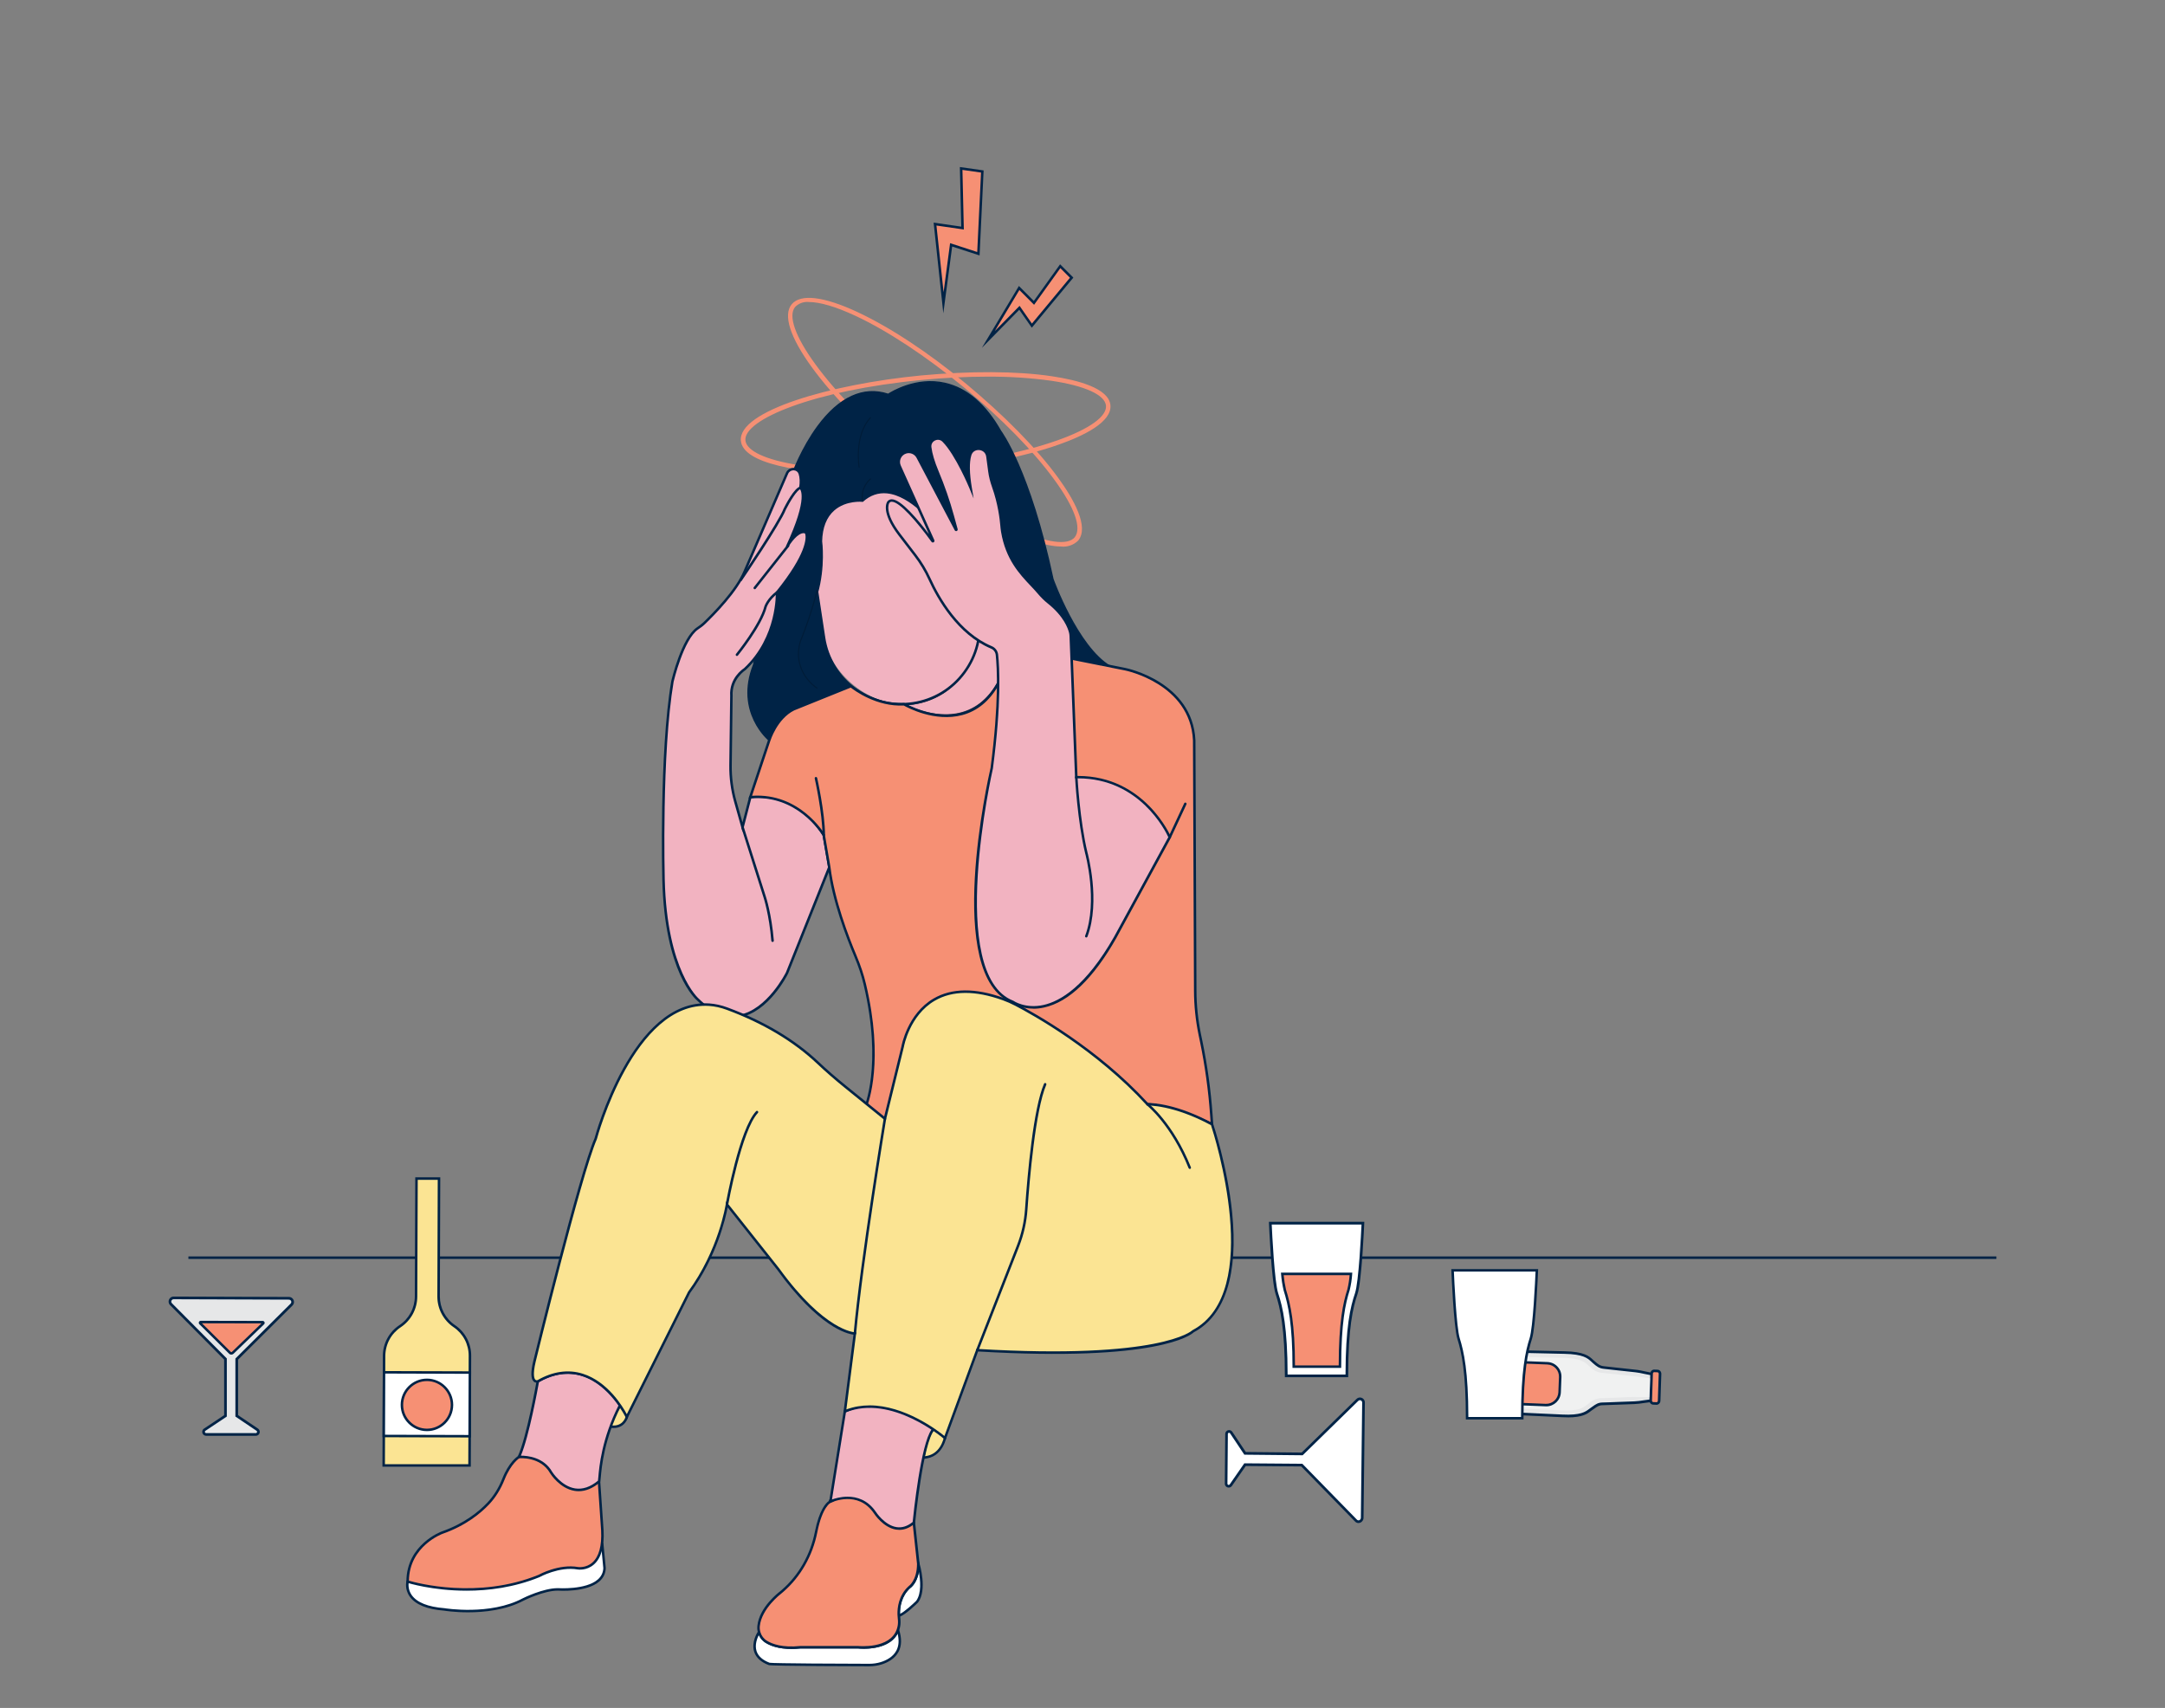 <?xml version="1.0" encoding="UTF-8"?>
<svg xmlns="http://www.w3.org/2000/svg" id="a" width="865.76" height="682.89" viewBox="0 0 865.76 682.89">
  <rect x="0" y="0" width="865.76" height="682.89" fill="#808080" stroke="none"/>
  <g>
    <path d="M424.27,218.51c-12.51,0-37.32-13.2-63.05-34.3-15.17-12.51-28.18-25.8-36.63-37.44-8.67-11.93-11.52-20.85-8-25.11,3.52-4.26,12.8-3.18,26.18,3.05,13.04,6.08,28.58,16.25,43.75,28.89,15.17,12.64,28.18,25.8,36.63,37.43,6.14,8.45,12.51,19.66,8,25.11-1.82,1.79-4.34,2.67-6.88,2.38Zm-100.78-97.75c-2.04-.22-4.06,.5-5.51,1.95-2.91,3.5,0,11.86,8.07,22.91,8.36,11.5,21.27,24.68,36.33,37.08,33.42,27.57,61.82,38.85,67.38,32.12,2.89-3.61,0-11.86-8.07-22.91-8.36-11.52-21.27-24.7-36.33-37.1-15.06-12.4-30.46-22.55-43.33-28.56-7.82-3.63-14.17-5.49-18.54-5.49Z" fill="#f69074"></path>
    <path d="M345.57,189.42c-26.4,0-48.44-4.19-49.31-13.18-1.14-11.9,35.75-22.62,72.05-26.12,19.57-1.81,38.17-1.81,52.36,.32,10.31,1.53,22.73,4.78,23.38,11.55,.65,6.77-10.83,12.33-20.74,15.8-13.52,4.77-31.74,8.43-51.31,10.33h0c-8.88,.85-17.89,1.3-26.43,1.3Zm49.45-38.83c-8.38,0-17.33,.45-26.52,1.34-43.11,4.15-71.22,15.83-70.41,24.16s30.69,14.44,73.75,10.24v0c19.43-1.81,37.5-5.51,50.88-10.22,12.84-4.53,19.97-9.6,19.55-13.92s-8.38-7.94-21.85-9.95c-8.42-1.15-16.91-1.7-25.4-1.64h0Z" fill="#f69074"></path>
    <g>
      <polygon points="395.25 135.69 407.55 115.14 413.47 121.1 423.98 106.44 428.54 111.03 412.62 130.2 407.66 123.07 395.25 135.69" fill="#f69074"></polygon>
      <path d="M392.67,139.03l14.78-24.69,5.96,5.99,10.51-14.66,5.31,5.33-16.63,20.03-5-7.18-14.92,15.18Zm14.97-23.08l-9.81,16.4,9.89-10.06,4.93,7.09,15.21-18.32-3.83-3.85-10.51,14.66-5.89-5.92Z" fill="#002346"></path>
    </g>
    <g>
      <polygon points="377.27 121.05 373.91 89.6 384.91 91.19 384.35 67.36 392.82 68.56 391.24 101.44 380.34 97.88 377.27 121.05" fill="#f69074"></polygon>
      <path d="M377.22,125.26l-3.87-36.25,11.05,1.6-.56-23.83,9.5,1.36-1.62,33.99-10.96-3.57-3.54,26.71Zm-2.74-35.07l2.85,26.65,2.6-19.62,10.85,3.54,1.52-31.77-7.43-1.06,.56,23.83-10.94-1.58Z" fill="#002346"></path>
    </g>
  </g>
  <rect x="75.34" y="502.36" width="723" height="1" fill="#002346"></rect>
  <g>
    <path d="M352.39,665.04c-1.56,.49-3.19,.71-4.82,.7-7.16,0-39.14-.13-39.97-.44-10.01-3.78-4.13-12.62-4.13-12.62h.12c.44,1.53,1.42,2.88,2.82,3.75,2.38,1.49,6.58,2.91,13.65,2.2h23.13s12.91,1.4,15.86-6.94c2.87,8.78-2.73,12.11-6.67,13.35Z" fill="#fff"></path>
    <path d="M347.58,666.24h-.02c-.39,0-39.08-.07-40.14-.48-3.12-1.18-5.08-2.96-5.83-5.3-1.26-3.91,1.35-7.9,1.46-8.06l.15-.22h.76l.1,.36c.42,1.45,1.34,2.68,2.6,3.46,2.18,1.36,6.26,2.84,13.34,2.12h23.18c.18,.01,12.61,1.26,15.39-6.6l.49-1.39,.46,1.4c1.13,3.46,1.08,6.44-.15,8.83-1.53,2.96-4.56,4.44-6.84,5.15h0c-1.54,.48-3.2,.73-4.95,.73Zm-44.14-12.5c-.65,1.28-1.7,3.92-.9,6.42,.66,2.03,2.41,3.6,5.23,4.66,1.27,.27,30.64,.41,39.79,.41h.02c1.65,0,3.21-.23,4.65-.68h0c2.1-.66,4.88-2,6.25-4.65,.95-1.85,1.11-4.11,.47-6.75-3.81,7.17-15.3,6.02-15.81,5.96h-23.08c-7.31,.74-11.61-.83-13.92-2.27-1.19-.74-2.12-1.82-2.69-3.1Z" fill="#002346"></path>
  </g>
  <g>
    <path d="M163.01,632.38s-2.67,9.79,14.68,11.12c0,0,18.24,3.11,31.59-4,0,0,8.01-4,13.79-4,0,0,18.24,1.33,18.69-8.45l-.92-9.57-31.56,6.01-46.27,8.9Z" fill="#fff"></path>
    <path d="M187.21,644.66c-5.55,0-9.51-.65-9.6-.67-6.86-.53-11.51-2.43-13.79-5.66-2.1-2.99-1.33-5.96-1.29-6.08l.08-.3,46.57-8.96,32.1-6.11,.97,10.11c-.09,2.12-.93,3.87-2.49,5.25-5.11,4.54-16.26,3.78-16.73,3.75-5.57,0-13.45,3.91-13.53,3.95-7.18,3.83-15.82,4.72-22.3,4.72Zm-23.77-11.86c-.12,.76-.26,2.88,1.21,4.97,2.1,2.96,6.5,4.72,13.08,5.23,.23,.04,18.28,3.01,31.31-3.95,.34-.17,8.19-4.06,14.03-4.06,.15,0,11.24,.76,16.03-3.5,1.35-1.2,2.08-2.71,2.16-4.48l-.86-8.95-31.02,5.9-45.94,8.83Z" fill="#002346"></path>
  </g>
  <g>
    <path d="M366.77,640.38s-4.88,4.83-7.11,5.53l-.26-.47c-.06-2.79,.51-7.38,4.26-10.84,0,0,3.56-2.22,3.56-9.34,0,0,3.11,10.23-.44,15.13Z" fill="#fff"></path>
    <path d="M359.42,646.51l-.52-.94v-.12c-.06-2.61,.44-7.55,4.42-11.22,.1-.08,3.4-2.26,3.4-8.98v-3.36l.98,3.21c.13,.43,3.14,10.53-.52,15.57l-.05,.06c-.2,.2-4.99,4.92-7.31,5.65l-.39,.12Zm8.03-18.04c-.84,4.81-3.4,6.47-3.53,6.55-3.38,3.13-4.07,7.28-4.03,10.26,1.85-.86,5.23-3.98,6.49-5.23,2.17-3.02,1.68-8.25,1.06-11.58Z" fill="#002346"></path>
  </g>
  <g>
    <path d="M250.66,566.53s-1.14,4.85-6.9,3.78c0,0,1.9-4.68,4.17-8.46,.46,.37,1.07,.95,1.61,1.78,.74,1.14,1,2.23,1.11,2.89Z" fill="#fbe493"></path>
    <path d="M245.35,570.97c-.51,0-1.07-.05-1.68-.16l-.6-.11,.23-.57s1.94-4.76,4.21-8.53l.29-.49,.45,.36c.67,.54,1.25,1.18,1.72,1.9,.6,.93,1,1.97,1.19,3.08l.02,.1-.02,.1s-1.08,4.32-5.8,4.32Zm-.88-1.05c4.34,.5,5.5-2.79,5.68-3.41-.17-.94-.51-1.81-1.02-2.6-.3-.47-.66-.9-1.07-1.28-1.63,2.81-3.04,6-3.59,7.29Z" fill="#002346"></path>
  </g>
  <g>
    <path d="M378.12,573.87s-1.11,8.68-8.9,8.9c0,0,1.14-7.97,4-11.57l4.89,2.67Z" fill="#fbe493"></path>
    <path d="M368.64,583.29l.08-.59c.05-.33,1.19-8.15,4.11-11.81l.26-.33,5.56,3.03-.04,.34c-.01,.09-1.26,9.1-9.38,9.33l-.59,.02Zm4.72-11.44c-2.13,2.98-3.23,8.55-3.55,10.39,6-.55,7.48-6.58,7.75-8.09l-4.2-2.29Z" fill="#002346"></path>
  </g>
  <g>
    <path d="M367.22,625.26c0,7.12-3.56,9.34-3.56,9.34-3.75,3.46-4.32,8.05-4.26,10.84,.01,.63,.06,1.17,.11,1.59,.13,1.06,.14,2.13-.06,3.17-.1,.53-.23,1.02-.4,1.49-2.95,8.33-15.86,6.94-15.86,6.94h-23.13c-7.07,.71-11.27-.71-13.65-2.2-1.39-.87-2.38-2.22-2.82-3.75-.24-.82-.33-1.7-.24-2.57,.77-7.34,8.7-13.28,8.7-13.28,.32-.26,.62-.52,.93-.78,6.99-6.07,11.58-14.4,13.37-23.48,2.15-10.91,5.72-12.21,5.72-12.21-1.33-.44,6.23-5.34,6.23-5.34l18.69,.44,8.45,13.35,1.78,16.46Z" fill="#f69074"></path>
    <path d="M316.47,659.31c-5.18,0-8.43-1.27-10.33-2.46-1.47-.91-2.55-2.35-3.03-4.03-.27-.9-.35-1.83-.25-2.76,.78-7.47,8.56-13.38,8.89-13.63,.29-.24,.6-.5,.9-.76,6.72-5.83,11.41-14.07,13.21-23.2,1.74-8.84,4.46-11.55,5.56-12.31,.06-.89,2.28-2.76,6.61-5.56l.13-.08,19.11,.45,8.66,13.67,1.8,16.63c0,7.31-3.64,9.67-3.79,9.77-3.43,3.18-4.09,7.42-4.02,10.41,.01,.53,.05,1.06,.11,1.54,.15,1.24,.13,2.33-.06,3.32-.1,.54-.24,1.07-.42,1.56-3.05,8.6-15.84,7.32-16.38,7.26h-23.08c-1.29,.13-2.48,.19-3.59,.19Zm16.07-59.34l1.04,.35-1.35,.49s-3.36,1.47-5.4,11.84c-1.84,9.35-6.65,17.79-13.54,23.77-.3,.26-.62,.53-.93,.79-.1,.07-7.78,5.92-8.52,12.95-.09,.8-.01,1.6,.22,2.38,.42,1.45,1.34,2.68,2.6,3.46,2.18,1.36,6.26,2.84,13.34,2.12h23.18c.18,.01,12.61,1.26,15.39-6.6,.16-.45,.29-.92,.38-1.41,.17-.9,.19-1.89,.05-3.02-.06-.52-.1-1.07-.12-1.63-.06-2.62,.44-7.55,4.42-11.22,.1-.08,3.39-2.26,3.4-8.95l-1.76-16.32-8.25-13.02-18.26-.44c-2.5,1.63-5.24,3.64-5.9,4.47Z" fill="#002346"></path>
  </g>
  <g>
    <path d="M207.5,582.55s-3.52,2.11-6.17,8.84c-1.42,3.59-3.41,6.93-6.06,9.74-3.67,3.89-9.57,8.56-18.46,11.68,0,0-13.79,4.89-13.79,19.58,0,0,26.25,8.45,52.5-2.22,0,0,8.01-4.45,15.57-3.11,0,0,10.68,1.78,9.79-15.13l-1.33-19.58-11.12-12.01-17.35-.89-3.56,3.11Z" fill="#f69074"></path>
    <path d="M186.57,636.01c-13.65,0-23.55-3.11-23.71-3.16l-.35-.11v-.36c0-14.86,13.98-20,14.12-20.05,9.1-3.18,14.96-8.04,18.27-11.55,2.48-2.63,4.49-5.86,5.96-9.58,2.56-6.49,5.91-8.78,6.34-9.06l3.68-3.22,17.76,.91,11.38,12.29,1.35,19.75c.34,6.47-.94,11.04-3.8,13.6-2.94,2.63-6.42,2.08-6.57,2.06-7.32-1.29-15.17,3.01-15.25,3.06-10.21,4.15-20.46,5.42-29.18,5.42Zm-23.06-4.01c3.2,.94,27.66,7.51,51.81-2.32,.28-.16,8.2-4.49,15.85-3.14,.03,0,3.18,.48,5.75-1.83,2.61-2.35,3.77-6.65,3.45-12.78l-1.32-19.39-10.86-11.73-16.95-.87-3.48,3.03s-3.42,2.13-5.97,8.59c-1.52,3.84-3.59,7.17-6.16,9.9-3.39,3.59-9.38,8.56-18.66,11.81-.13,.05-13.22,4.87-13.45,18.73Z" fill="#002346"></path>
  </g>
  <g>
    <path d="M361.53,281.58c-.76,.03,25.04,14.68,37.95-8.9l-.44-12.9s-4.61-1.75-8.01-4c0,0-4.49,24.69-29.49,25.8Z" fill="#f2b3c1"></path>
    <path d="M377.93,286.56c-4.3,0-8.1-.95-10.56-1.76-.07-.02-6.5-2.23-6.36-3.28l.06-.41,.43-.03c24.31-1.08,28.98-25.15,29.02-25.39l.14-.75,.63,.42c3.31,2.2,7.86,3.94,7.91,3.95l.31,.12,.46,13.37-.07,.12c-5.96,10.89-14.68,13.64-21.98,13.64Zm-14.83-4.59c2.98,1.52,10.89,4.69,19.19,3.28,7.08-1.21,12.69-5.48,16.68-12.69l-.43-12.44c-1.03-.41-4.36-1.78-7.19-3.54-.98,4.02-6.83,23.55-28.25,25.39Zm-1.55,.1h0Z" fill="#2f2e41"></path>
  </g>
  <g>
    <rect x="326.54" y="184.23" width="62.58" height="97.52" rx="31.29" ry="31.29" transform="translate(-30.87 56.25) rotate(-8.62)" fill="#f2b3c1"></rect>
    <path d="M360.43,282.06c-15.44,0-29.03-11.3-31.41-27.03l-5.24-34.54c-2.63-17.33,9.34-33.57,26.67-36.2,17.34-2.63,33.57,9.34,36.2,26.67l5.24,34.54c1.27,8.4-.8,16.78-5.84,23.62-5.04,6.84-12.43,11.3-20.83,12.57-1.61,.24-3.21,.36-4.78,.36Zm-5.15-97.13c-1.55,0-3.12,.12-4.68,.35-16.79,2.54-28.37,18.27-25.83,35.06l5.24,34.54c2.54,16.79,18.27,28.37,35.06,25.83h0c8.13-1.23,15.3-5.56,20.17-12.18,4.88-6.62,6.89-14.75,5.65-22.88l-5.24-34.54c-1.23-8.13-5.56-15.3-12.18-20.17-5.35-3.94-11.68-6.01-18.2-6.01Z" fill="#002346"></path>
  </g>
  <path d="M394.56,213.4c-1.76-3.97-6.63-18.12-6.68-18.26l.5-.17c.05,.14,4.91,14.27,6.67,18.22l-.49,.22Z" fill="#ed1c24"></path>
  <path d="M413.22,234.96l-8.89-12.68v-.07s-.4-5.49-.4-5.49c-.04-.61,.15-1.2,.54-1.67l.09-.11c.68-.78,1.73-1.09,2.75-.8,1.04,.3,1.78,1.15,1.94,2.21,.74,4.86,2.16,13.49,3.32,16.77l.65,1.84Zm-8.37-12.87l6.73,9.6c-1.06-3.98-2.21-11.04-2.86-15.26-.13-.85-.73-1.53-1.56-1.77-.82-.24-1.64,0-2.2,.64l-.08,.1c-.3,.36-.45,.82-.41,1.29l.39,5.41Z" fill="#ed1c24"></path>
  <path d="M344.97,200.39s-16.02-1.78-16.46,16.02c0,0,1.42,9.99-1.74,21.01l2.74,17.54s1.2,11.48,10.77,19.39l-22.9,9.24s-7.12,3.56-9.79,12.46c0,0-13.79-11.12-6.23-30.25l15.57-76.52s14.24-39.6,38.26-31.59c0,0,26.25-18.24,44.93,14.68,0,0,11.57,15.13,20.91,59.17,0,0,9.57,26.92,22.91,34.92,0,0-11.6-3.11-21.35-3.11-1.33,0-31.15-7.34-31.15-7.34l-17.56-45.82s-16.02-21.35-28.92-9.79Z" fill="#002346"></path>
  <path d="M307.74,296.49l-.31-.25c-.14-.11-13.86-11.47-6.31-30.56l15.56-76.48c.05-.14,3.66-10.07,10.17-18.9,8.62-11.69,18.41-16.16,28.31-12.92,1.16-.76,11.16-7,22.79-4.36,8.78,2,16.32,8.46,22.42,19.2,.1,.12,11.69,15.65,20.94,59.25,.08,.23,9.68,26.89,22.79,34.75l1.62,.97-1.82-.49c-.12-.03-11.68-3.1-21.29-3.1-1.35,0-30-7.05-31.22-7.35l-.13-.03-.05-.13-17.55-45.79c-.5-.66-9.39-12.08-18.95-13.03-3.51-.35-6.73,.77-9.56,3.31l-.09,.08h-.12c-.07-.02-6.59-.69-11.3,3.42-3.1,2.7-4.73,6.85-4.87,12.33,.01,.06,1.38,10.09-1.73,21.02l2.73,17.48c.01,.13,1.3,11.48,10.68,19.22l.34,.28-23.31,9.41c-.05,.03-7.03,3.61-9.63,12.29l-.11,.38Zm41.16-139.61c-19.79,0-31.58,32.11-31.71,32.47l-15.56,76.48c-6.79,17.19,3.88,27.96,5.84,29.73,2.76-8.62,9.73-12.19,9.8-12.23l22.51-9.09c-9.24-7.88-10.52-19.16-10.53-19.28l-2.75-17.58,.02-.06c3.1-10.84,1.75-20.8,1.73-20.9,.14-5.68,1.84-9.95,5.05-12.76,4.52-3.95,10.65-3.64,11.58-3.57,2.93-2.59,6.25-3.72,9.88-3.36,10.03,.99,19.25,13.14,19.34,13.26l.04,.06,17.51,45.69c8.38,2.06,29.89,7.3,30.96,7.3,7.61,0,16.42,1.91,19.9,2.74-12.59-8.87-21.61-33.94-21.7-34.2-9.23-43.49-20.76-58.95-20.87-59.1-6.04-10.64-13.47-17.01-22.1-18.98-12.08-2.75-22.38,4.28-22.48,4.35l-.11,.08-.13-.04c-2.15-.72-4.23-1.04-6.22-1.04Z" fill="#002346"></path>
  <g>
    <path d="M278.93,251.25c.91-.62,1.82-1.26,2.62-2.02,3.7-3.55,13.08-13.03,16.27-20.81l16.91-39.18c.97-2.26,4.29-2.24,5.1,.08,.45,1.3,.63,3.14,.24,5.74,0,0,4.45,2.67-5.34,23.58,0,0,3.53-6.28,6.91-5.94,.44,.04,.79,.38,.89,.82,.44,1.92,.38,8.31-11.81,23.36,0,0,.89,17.8-12.9,30.7,0,0-5.78,3.56-5.34,10.68l-.35,27.77c-.06,4.89,.58,9.77,1.91,14.48l2.89,10.25,3.11-12.01s17.35-3.56,29.36,15.13l2.22,12.9-16.91,42.26s-15.13,30.7-35.59,10.68c0,0-12.9-10.68-13.79-48.05,0,0-1.33-50.27,3.56-79.19,0,0,3.97-17.06,10.03-21.21Z" fill="#f2b3c1"></path>
    <path d="M293.11,406.98c-4.82,0-9.63-2.32-14.33-6.92-.5-.41-13.06-11.22-13.94-48.39-.01-.5-1.28-50.65,3.57-79.29,.17-.73,4.09-17.33,10.24-21.54h0c.95-.65,1.8-1.25,2.55-1.97,3.81-3.65,13.02-12.98,16.15-20.64l16.92-39.19c.54-1.25,1.8-2.02,3.17-1.98,1.34,.05,2.43,.85,2.86,2.09,.51,1.49,.61,3.41,.3,5.7,.88,.92,2.84,4.87-3.52,19.75,1.31-1.38,2.95-2.58,4.61-2.41,.65,.07,1.18,.55,1.33,1.2,.49,2.12,.3,8.67-11.79,23.64,.04,1.99-.04,18.71-13.07,30.89-.13,.09-5.6,3.56-5.18,10.28l-.35,27.81c-.06,4.85,.58,9.67,1.89,14.34l2.39,8.47,2.73-10.52,.31-.06c.18-.04,17.82-3.41,29.88,15.35l.07,.19,2.25,13.04-.05,.13-16.91,42.26c-.33,.67-7.78,15.55-19.51,17.55-.85,.15-1.71,.22-2.56,.22Zm24.19-218.93c-.93,0-1.76,.53-2.12,1.38l-16.91,39.18c-3.2,7.83-12.52,17.28-16.38,20.98-.81,.78-1.69,1.4-2.68,2.07h0c-5.83,3.99-9.79,20.74-9.83,20.91-4.82,28.51-3.56,78.56-3.55,79.06,.87,36.64,13.48,47.57,13.61,47.68,5.33,5.21,10.73,7.37,16.06,6.46,11.23-1.92,18.69-16.82,18.77-16.97l16.84-42.1-2.18-12.66c-10.81-16.73-26.14-15.21-28.48-14.87l-3.5,13.49-3.39-12.03c-1.34-4.76-1.99-9.68-1.93-14.62l.35-27.77c-.44-7.04,4.94-10.69,5.53-11.07,13.42-12.58,12.72-30.1,12.71-30.27v-.19s.11-.15,.11-.15c12.26-15.15,12.06-21.39,11.71-22.94-.05-.23-.24-.41-.46-.43-2.52-.26-5.48,4.02-6.42,5.68l-.89-.46c9.31-19.89,5.56-22.92,5.52-22.95l-.25-.18,.03-.31c.34-2.25,.26-4.1-.22-5.5-.29-.85-1.02-1.38-1.95-1.42-.03,0-.06,0-.09,0Z" fill="#002346"></path>
  </g>
  <path d="M294.7,262.28c-.11,0-.22-.04-.32-.11-.21-.17-.25-.49-.07-.7,.09-.12,9.5-11.76,11.35-19.03,.05-.17,1.11-3.23,4.75-5.97,.22-.17,.53-.12,.7,.1,.17,.22,.12,.53-.1,.7-3.38,2.53-4.39,5.42-4.4,5.45-1.89,7.45-11.14,18.9-11.53,19.38-.1,.12-.24,.18-.39,.18Z" fill="#002346"></path>
  <path d="M301.82,235.59c-.11,0-.22-.04-.31-.11-.22-.17-.25-.49-.08-.7l13.35-16.91c.17-.22,.49-.25,.7-.08,.22,.17,.25,.49,.08,.7l-13.35,16.91c-.1,.12-.25,.19-.39,.19Z" fill="#002346"></path>
  <path d="M296.19,232.43c-.1,0-.2-.03-.28-.09-.23-.16-.29-.47-.13-.69,.15-.23,15.41-22.67,17.59-28.33,.71-1.42,4.25-8.29,6.6-8.76,.26-.05,.53,.12,.59,.39,.05,.27-.12,.53-.39,.59-1.45,.29-4.37,5.17-5.88,8.19-2.2,5.73-17.05,27.56-17.68,28.49-.1,.14-.25,.22-.41,.22Z" fill="#002346"></path>
  <g opacity=".2">
    <path d="M326.73,275.35s-.08-.01-.12-.03c-.1-.06-10.34-6.46-6.77-18.94,.05-.12,4.03-9.6,6.67-20.3,.03-.12,.14-.19,.27-.16,.12,.03,.19,.15,.16,.27-2.65,10.73-6.64,20.24-6.68,20.34-3.46,12.12,6.48,18.35,6.58,18.41,.1,.06,.14,.2,.07,.31-.04,.07-.11,.11-.19,.11Z"></path>
  </g>
  <g opacity=".2">
    <path d="M344.97,200.61c-.1,0-.19-.07-.21-.16-.01-.05-1.32-5.07,3.18-9.12,.09-.08,.23-.08,.31,.02,.08,.09,.08,.23-.02,.31-4.3,3.87-3.06,8.63-3.05,8.67,.03,.12-.04,.24-.16,.27-.02,0-.04,0-.06,0Z"></path>
  </g>
  <g opacity=".2">
    <path d="M343.55,187.01c-.11,0-.2-.08-.22-.19-.02-.13-2.07-12.84,4.6-19.96,.08-.09,.22-.09,.31,0,.09,.08,.09,.22,0,.31-6.52,6.95-4.5,19.45-4.48,19.58,.02,.12-.06,.24-.18,.26-.01,0-.03,0-.04,0Z"></path>
  </g>
  <path d="M308.94,376.62c-.26,0-.48-.2-.5-.46-.87-10.48-3.07-17.17-3.09-17.23l-8.9-28.04c-.08-.26,.06-.54,.33-.63,.27-.08,.54,.06,.63,.33l8.9,28.03c.02,.06,2.25,6.85,3.14,17.46,.02,.28-.18,.52-.46,.54-.01,0-.03,0-.04,0Z" fill="#002346"></path>
  <g>
    <path d="M300.04,318.73l7.56-22.69s2.67-8.9,9.79-12.46l22.9-9.24s9.32,7.91,21.24,7.24c0,0,24.63,14.54,37.41-7.96l29.52-10.34,21.51,4.29s26.47,5.12,27.58,28.47l.41,100.14c.02,5.89,.64,11.76,1.83,17.53l.54,2.6c2,9.68,3.36,19.48,4.06,29.34l.28,3.88s-14.24-7.12-25.8-8.01l-103.21,11.12-9.79-9.34s7.84-16.45-.02-49.73c-.91-3.86-2.2-7.62-3.73-11.27-3.09-7.33-8.87-22.36-10.48-35.54l-2.22-12.9s-9.79-16.91-29.36-15.13Z" fill="#f69074"></path>
    <path d="M355.47,453.16l-10.22-9.75,.16-.33c.08-.16,7.66-16.72-.06-49.4-.85-3.61-2.1-7.37-3.71-11.19-3.24-7.69-8.92-22.56-10.51-35.67l-2.21-12.79c-.74-1.2-10.45-16.47-28.84-14.81l-.76,.07,7.8-23.42c.11-.36,2.81-9.13,10.04-12.75l23.21-9.37,.23,.2c.09,.08,9.28,7.76,20.89,7.12h.15s.13,.07,.13,.07c.12,.07,11.64,6.76,22.75,3.79,5.79-1.55,10.49-5.44,13.97-11.57l.09-.16,29.83-10.45,21.65,4.32c.27,.05,26.87,5.46,27.99,28.94l.41,100.16c.02,5.85,.64,11.71,1.82,17.43l.54,2.59c2,9.67,3.37,19.56,4.07,29.4l.34,4.76-.79-.39c-.14-.07-14.28-7.08-25.62-7.96l-103.35,11.15Zm-9.01-9.99l9.37,8.94,102.98-11.1c10.06,.77,22.14,6.19,25.3,7.68l-.22-3.02c-.7-9.8-2.06-19.65-4.05-29.27l-.54-2.59c-1.2-5.79-1.82-11.72-1.84-17.63l-.41-100.14c-1.08-22.68-26.92-27.93-27.18-27.98l-21.38-4.26-29.21,10.23c-3.61,6.28-8.48,10.28-14.5,11.88-10.99,2.93-21.98-3.03-23.38-3.82-10.85,.54-19.66-5.96-21.2-7.17l-22.63,9.13c-6.8,3.4-9.47,12.05-9.5,12.14l-7.33,21.99c19.2-1.29,28.98,15.26,29.08,15.43l.06,.17,2.22,12.9c1.59,13.02,7.23,27.78,10.45,35.43,1.63,3.87,2.9,7.69,3.76,11.35,7.21,30.51,1.17,47.2,.13,49.72Z" fill="#002346"></path>
  </g>
  <path d="M329.4,334.35c-.28,0-.5-.22-.5-.5,0-8.74-3.07-22.44-3.1-22.58-.06-.27,.11-.54,.38-.6,.27-.06,.54,.11,.6,.38,.03,.14,3.13,13.95,3.13,22.8,0,.28-.22,.5-.5,.5Z" fill="#002346"></path>
  <path d="M467.76,335.24c-.07,0-.14-.02-.21-.05-.25-.12-.36-.41-.24-.66l6.23-13.35c.12-.25,.41-.36,.67-.24,.25,.12,.36,.41,.24,.66l-6.23,13.35c-.08,.18-.27,.29-.45,.29Z" fill="#002346"></path>
  <g>
    <path d="M337.85,564.31l-5.78,36.04s11.12-5.34,17.8,4.45c0,0,7.12,11.12,15.57,4,0,0,3.17-32.41,7.81-37.34,0,0-18.05-15.16-35.4-7.15Z" fill="#f2b3c1"></path>
    <path d="M359.61,611.68c-.41,0-.82-.03-1.23-.09-5.21-.79-8.78-6.29-8.93-6.52-6.34-9.3-16.72-4.48-17.16-4.27l-.86,.41,5.98-37.24,.24-.11c17.44-8.05,35.75,7.07,35.93,7.23l.41,.34-.36,.39c-4.47,4.75-7.65,36.72-7.68,37.04l-.02,.2-.16,.13c-1.97,1.66-4.04,2.5-6.15,2.5Zm-20.67-13.26c3.66,0,8.04,1.26,11.34,6.09,.04,.07,3.49,5.36,8.25,6.08,2.2,.33,4.35-.36,6.43-2.05,.29-2.94,3.21-31.09,7.58-37.01-2.69-2.09-18.83-13.8-34.24-6.88l-5.6,34.9c1.19-.44,3.52-1.13,6.24-1.13Z" fill="#002346"></path>
  </g>
  <g>
    <path d="M215.06,552.3s-4,22.69-7.56,30.25c0,0,8.9-.89,12.9,6.23,0,0,8.01,12.9,19.13,3.56,.44-.44-.11-13.8,8.4-30.48,0,0-12.85-21.13-32.87-9.56Z" fill="#f2b3c1"></path>
    <path d="M231.42,596.23c-.54,0-1.08-.04-1.62-.13-5.97-.95-9.67-6.81-9.82-7.06-3.8-6.76-12.34-6-12.43-5.99l-.88,.09,.38-.8c3.49-7.42,7.48-29.9,7.52-30.13l.04-.23,.2-.12c20.21-11.68,33.42,9.52,33.55,9.73l.15,.24-.13,.25c-6.82,13.37-7.77,24.48-8.13,28.66-.12,1.43-.15,1.73-.36,1.95-2.81,2.36-5.64,3.54-8.47,3.54Zm-23.04-14.21c2.44,0,9.12,.57,12.46,6.51,.02,.04,3.61,5.71,9.13,6.58,3.03,.48,6.1-.56,9.15-3.08,.04-.22,.09-.79,.14-1.38,.36-4.21,1.32-15.34,8.11-28.77-1.52-2.36-13.49-19.7-31.84-9.27-.44,2.46-3.93,21.63-7.23,29.4h.09Z" fill="#002346"></path>
  </g>
  <g>
    <path d="M355.2,200.83s-2.67,3.56,4.45,12.9l6.35,8.28c2.25,2.93,4.16,6.09,5.69,9.45,3.34,7.32,11.38,21.77,24.75,27.36,1.22,.51,2.07,1.63,2.21,2.95,.55,5.1,1.36,19.27-2.08,45.38,0,0-19.13,82.75,8.45,93.43,0,0,18.69,13.35,40.93-25.8l21.8-40.04s-10.23-24.47-37.37-24.02l-2.21-56.52c-.02-.42-.07-.83-.17-1.23-.46-1.91-2.22-6.9-8.77-12.11-1.5-1.2-2.84-2.59-4.08-4.05-4.48-5.27-12.12-10.99-14.36-24.24-.14-.83-.22-1.66-.3-2.49-.2-2.38-.92-8.72-3.29-15.36-.71-2-1.26-4.05-1.54-6.16l-.8-6.02c-.5-3.78-5.85-4.26-6.94-.61-.75,2.51-.91,6.59,.18,13.12,0,0-5.5-13.35-10.87-18.76-2.09-2.11-5.65-.4-5.3,2.54,.26,2.19,1.05,5.32,2.89,9.74,2.41,5.76,4.47,11.67,6.12,17.69l1.5,5.44c.04,.15-.17,.23-.24,.09l-15.27-28.97c-.89-1.69-2.85-2.52-4.68-1.98h0c-2.33,.69-3.52,3.28-2.53,5.49l13.42,29.83c.08,.19-.17,.34-.29,.17-3.42-4.73-14.69-19.65-17.69-15.51Z" fill="#f2b3c1"></path>
    <path d="M413.21,403.29c-4.9,0-7.95-1.94-8.41-2.25-27.59-10.8-9.49-90.59-8.7-93.98,3.44-26.15,2.59-40.33,2.07-45.21-.12-1.12-.85-2.1-1.91-2.54-13.34-5.58-21.4-19.7-25.01-27.62-1.5-3.29-3.4-6.44-5.63-9.36l-6.35-8.28c-7.19-9.44-4.62-13.27-4.46-13.5h0c.44-.6,1.06-.92,1.81-.92h0c3.71,0,10.68,8.42,14.85,13.95l-12.16-27.02c-.54-1.19-.53-2.55,.02-3.73,.54-1.19,1.57-2.08,2.83-2.44,2.05-.6,4.27,.33,5.26,2.22l13.68,25.95-.59-2.15c-1.63-5.91-3.68-11.85-6.1-17.63-1.63-3.89-2.61-7.21-2.93-9.87-.19-1.55,.6-3,2-3.67,1.41-.68,3.04-.4,4.15,.72,3.76,3.79,7.52,11.27,9.51,15.61-.46-4.17-.35-7.44,.34-9.75,.63-2.14,2.55-2.97,4.17-2.84,1.65,.13,3.45,1.27,3.75,3.53l.8,6.02c.26,1.95,.75,3.93,1.51,6.06,2.38,6.67,3.11,13.05,3.32,15.48,.06,.73,.14,1.59,.29,2.45,1.81,10.71,7.21,16.45,11.55,21.05,.96,1.02,1.88,1.99,2.69,2.95,1.42,1.67,2.69,2.93,4.01,3.98,6.66,5.3,8.47,10.42,8.94,12.38,.1,.43,.16,.88,.18,1.33l2.19,56.04c.08,0,.16,0,.24,0,26.62,0,37.01,24.09,37.11,24.34l.09,.22-.11,.21-21.8,40.04c-9.23,16.24-18.96,25.59-28.92,27.78-1.55,.34-2.98,.48-4.28,.48Zm-57.6-202.16c-.04,.06-2.26,3.51,4.44,12.3l6.35,8.28c2.29,2.98,4.22,6.19,5.75,9.55,3.55,7.79,11.46,21.66,24.49,27.11,1.39,.58,2.35,1.87,2.51,3.35,.53,4.92,1.38,19.2-2.08,45.5-.2,.87-18.73,82.5,8.14,92.9l.11,.06s4.71,3.26,11.98,1.64c6.64-1.48,16.93-7.41,28.22-27.29l21.68-39.81c-1.09-2.38-11.48-23.51-36.09-23.51-.24,0-.47,0-.71,0h-.49s-.02-.48-.02-.48l-2.21-56.52c-.02-.39-.07-.77-.16-1.14-.44-1.86-2.17-6.73-8.59-11.83-1.37-1.09-2.69-2.4-4.15-4.12-.8-.94-1.7-1.9-2.66-2.91-4.44-4.7-9.96-10.56-11.81-21.57-.15-.9-.24-1.79-.3-2.53-.2-2.39-.92-8.67-3.26-15.23-.78-2.2-1.3-4.24-1.57-6.26l-.8-6.02c-.24-1.82-1.68-2.57-2.83-2.66-1.13-.09-2.62,.42-3.13,2.13-.83,2.79-.76,7.13,.2,12.89l.73,4.35-1.68-4.08c-.05-.13-5.52-13.32-10.76-18.6-.97-.98-2.19-.91-3-.52-.81,.39-1.61,1.29-1.45,2.66,.31,2.57,1.27,5.8,2.86,9.6,2.44,5.83,4.51,11.8,6.14,17.75l1.5,5.44c.08,.31-.08,.63-.38,.75-.3,.12-.64,0-.79-.29l-15.27-28.97c-.78-1.47-2.5-2.2-4.1-1.73-.97,.29-1.78,.98-2.2,1.9-.42,.92-.43,1.98-.01,2.91l13.42,29.83c.14,.31,.02,.68-.27,.86-.3,.18-.67,.1-.87-.19-5.6-7.74-12.72-16.02-15.88-16.02h0c-.43,0-.75,.16-1,.51Zm17.12,15.25s0,0,0,0h0Z" fill="#002346"></path>
  </g>
  <path d="M434.4,374.84c-.06,0-.12-.01-.18-.03-.26-.1-.39-.39-.29-.64,5.22-13.92,.04-32.87-.01-33.06-3.09-12.82-4.01-30.19-4.02-30.36-.01-.28,.2-.51,.47-.52,.3-.01,.51,.2,.52,.47,0,.17,.92,17.45,3.99,30.16,.05,.18,5.32,19.44-.02,33.66-.08,.2-.27,.32-.47,.32Z" fill="#002346"></path>
  <g>
    <path d="M187.92,542.14l-.02,6.65-.1,25.46-.04,11.68h-34.33l.04-11.78,.1-25.46,.02-6.55c0-2.4,.61-4.71,1.71-6.76,1.1-2.04,2.7-3.82,4.7-5.14,3.97-2.65,6.36-7.11,6.37-11.88l.18-47.13h9l-.16,47.13v.03c0,4.73,2.34,9.16,6.25,11.82,3.96,2.67,6.32,7.15,6.28,11.93Z" fill="#fbe493"></path>
    <path d="M188.26,586.43h-35.33l.16-44.29c0-2.44,.62-4.86,1.77-7,1.15-2.14,2.84-3.98,4.87-5.32,3.84-2.56,6.13-6.85,6.15-11.46l.18-47.63h10l-.16,47.63c0,4.6,2.25,8.87,6.03,11.44,4.11,2.77,6.54,7.39,6.5,12.35l-.16,44.29Zm-34.33-1h33.33l.16-43.29c.04-4.62-2.23-8.93-6.06-11.51-4.05-2.76-6.47-7.33-6.47-12.23l.16-46.66h-8l-.18,46.63c-.01,4.95-2.48,9.55-6.59,12.29-1.89,1.25-3.46,2.96-4.54,4.96-1.07,2-1.64,4.25-1.65,6.52l-.16,43.29Z" fill="#002346"></path>
  </g>
  <g>
    <polygon points="187.9 548.79 187.8 574.25 153.47 574.15 153.57 548.69 187.9 548.79" fill="#fff"></polygon>
    <path d="M188.3,574.75l-35.33-.1,.1-26.46,35.33,.1-.1,26.46Zm-34.33-1.1l33.33,.1,.1-24.46-33.33-.1-.1,24.46Z" fill="#002346"></path>
  </g>
  <g>
    <path d="M180.74,561.75c-.02,5.53-4.52,9.99-10.04,9.97s-9.99-4.52-9.97-10.04,4.52-9.99,10.04-9.97c5.5,.02,9.95,4.47,9.97,9.97v.07Z" fill="#f69074"></path>
    <path d="M170.73,572.22h-.04c-5.79-.02-10.49-4.75-10.47-10.54,.02-5.78,4.73-10.47,10.51-10.47h.04c5.75,.02,10.45,4.72,10.47,10.47v.07c-.02,5.78-4.73,10.47-10.51,10.47Zm0-20.02c-5.23,0-9.49,4.24-9.51,9.48-.02,5.24,4.23,9.52,9.48,9.54h.03c5.23,0,9.49-4.24,9.51-9.48v-.07c-.02-5.21-4.27-9.46-9.48-9.47h-.03Z" fill="#002346"></path>
  </g>
  <g>
    <path d="M94.68,566.1v-22.7l21.92-21.79c.57-.57,.58-1.51,0-2.08-.27-.27-.64-.43-1.03-.43l-46.14-.15c-.81,0-1.47,.66-1.47,1.47,0,.39,.15,.77,.43,1.04l21.78,21.92v22.72l-8.33,5.55c-.47,.33-.58,.98-.24,1.45,.19,.27,.5,.43,.82,.44h19.91c.57-.01,1.03-.49,1.02-1.06,0-.33-.17-.63-.44-.82l-8.23-5.55Z" fill="#e6e7e8"></path>
    <path d="M82.42,574.07c-.51-.01-.97-.26-1.26-.66-.25-.34-.34-.76-.27-1.17,.07-.41,.29-.78,.64-1.02l8.1-5.4v-22.22l-21.62-21.76c-.37-.37-.59-.89-.59-1.42,0-.54,.21-1.04,.59-1.42,.38-.38,.88-.59,1.42-.59h0l46.14,.15c.53,0,1.03,.21,1.4,.59,.38,.38,.59,.88,.59,1.42,0,.54-.21,1.04-.59,1.42l-21.76,21.64v22.19l8,5.39c.41,.29,.66,.76,.67,1.26,0,.42-.15,.82-.44,1.12-.29,.3-.68,.48-1.1,.48h-19.92Zm-13-54.59c-.25,0-.48,.1-.66,.27-.18,.18-.28,.41-.28,.66s.1,.49,.28,.66l21.94,22.08v23.23l-8.57,5.71c-.1,.07-.17,.19-.19,.32-.02,.13,0,.27,.09,.38,.09,.13,.24,.21,.4,.21h19.89c.12,0,.25-.06,.34-.16s.14-.23,.14-.36c0-.16-.08-.31-.21-.4l-8.46-5.7v-23.2l22.08-21.95c.18-.18,.27-.41,.28-.66,0-.25-.1-.49-.27-.66-.18-.17-.41-.27-.66-.28l-46.14-.15h0Z" fill="#002346"></path>
  </g>
  <g>
    <path d="M91.97,540.9l-11.89-11.79c-.19-.19-.06-.52,.22-.52l24.73,.05c.28,0,.41,.34,.21,.53l-12.18,11.74c-.31,.29-.79,.29-1.09,0Z" fill="#f69074"></path>
    <path d="M92.52,541.63c-.33,0-.65-.12-.9-.37h0s-11.89-11.79-11.89-11.79c-.23-.23-.3-.58-.18-.88,.12-.3,.42-.5,.75-.5h0l24.73,.05c.33,0,.62,.2,.75,.5,.12,.31,.05,.65-.19,.88l-12.18,11.74c-.25,.24-.57,.36-.89,.36Zm-.2-1.08c.11,.11,.28,.11,.39,0l11.83-11.41-23.78-.05,11.56,11.46Z" fill="#002346"></path>
  </g>
  <g>
    <path d="M497.89,585.62l22.68,.18,21.65,22.17c.51,.57,1.39,.62,1.96,.11,.04-.03,.07-.07,.11-.11,.27-.28,.43-.65,.44-1.04l.53-46.13c.02-.79-.6-1.45-1.39-1.49-.39,0-.77,.15-1.05,.42l-22.1,21.6-22.83-.22-5.55-8.33c-.31-.45-.93-.57-1.39-.28-.29,.18-.46,.49-.46,.83l-.17,19.89c0,.57,.46,1.03,1.03,1.03,0,0,0,0,.01,0,.34,0,.65-.17,.85-.44l5.68-8.19Z" fill="#fff"></path>
    <path d="M543.26,608.96c-.53,0-1.05-.22-1.43-.64l-21.48-21.99-22.18-.18-5.52,7.96c-.29,.42-.77,.67-1.28,.67-.88,0-1.58-.7-1.58-1.56l.17-19.9c0-.51,.27-1.01,.71-1.28,.7-.44,1.63-.26,2.11,.42l5.4,8.1,22.33,.22,21.94-21.45c.39-.37,.89-.57,1.42-.57h0c1.11,.05,1.94,.94,1.92,2.03l-.53,46.12c-.01,.54-.23,1.03-.6,1.41-.03,.04-.08,.09-.13,.13-.36,.33-.82,.49-1.28,.49Zm-45.65-23.88l23.19,.18,.15,.16,21.65,22.17c.33,.37,.87,.4,1.22,.08l.08-.08c.18-.18,.28-.43,.29-.68l.53-46.12c.01-.51-.38-.92-.88-.95h0c-.23,0-.48,.1-.66,.27l-22.25,21.75-23.34-.23-5.71-8.56c-.15-.2-.44-.26-.66-.12-.13,.08-.21,.22-.21,.38l-.17,19.9c0,.27,.22,.49,.49,.49,.17,0,.33-.08,.42-.22l5.84-8.42Z" fill="#002346"></path>
  </g>
  <g>
    <path d="M519.86,489.07h25.14s-.98,23.24-2.66,28.17c-1.68,4.93-3.76,12.98-3.76,32.88h-24.24c0-19.89-2.09-27.92-3.74-32.88-1.65-4.96-2.63-28.17-2.63-28.17h11.88Z" fill="#fff"></path>
    <path d="M539.12,550.65h-25.31v-.53c0-18.98-1.88-27.19-3.71-32.71-1.66-4.97-2.61-27.37-2.65-28.32l-.02-.56h38.14l-.02,.56c-.04,.95-1,23.38-2.69,28.32-1.84,5.41-3.73,13.53-3.73,32.7v.53Zm-24.24-1.07h23.18c.03-18.95,1.93-27.07,3.79-32.51,1.49-4.38,2.44-23.91,2.61-27.47h-35.91c.16,3.56,1.11,23.06,2.58,27.47,1.85,5.55,3.73,13.76,3.77,32.51Z" fill="#002346"></path>
  </g>
  <g>
    <path d="M540.23,509.34c-.14,2.16-.47,4.3-.99,6.4-1.71,5.33-3.41,13.1-3.41,30.69h-18.48c0-17.49-1.87-25.26-3.58-30.69-.49-2.11-.82-4.24-.99-6.4h27.44Z" fill="#f69074"></path>
    <path d="M536.33,546.93h-19.48v-.5c0-16.9-1.71-24.67-3.56-30.54-.5-2.16-.84-4.34-1.01-6.51l-.04-.54h28.52l-.03,.53c-.14,2.18-.48,4.36-1,6.49-1.69,5.27-3.4,12.99-3.4,30.57v.5Zm-18.48-1h17.48c.03-17.37,1.75-25.09,3.44-30.34,.46-1.86,.77-3.8,.92-5.75h-26.36c.18,1.94,.49,3.88,.93,5.79,1.84,5.85,3.56,13.61,3.59,30.3Z" fill="#002346"></path>
  </g>
  <g>
    <path d="M624.63,566.11c8.7,.44,10.16-1.69,11.77-2.78s2.53-2.03,4.41-2.04c1.89-.01,10.12-.4,12.76-.46,1.86-.04,4.39-.57,6.18-.74,1.09-.1,2-.85,2.3-1.9l.45-1.58c.71-1.21,.25,.97,.11-.42-.02-.23-.06-.47-.11-.7-.15-.74-.19-1.5-.03-2.23,.07-.32,.15-.62,.24-.92,.21-.62,.32-1.27,.31-1.93-.02-.41-.09-.81-.22-1.19-.24,0-.51,.08-.86,.17-1.39,.31-5.23-1-7.86-1.24-2.62-.24-10.83-1.21-12.7-1.39-1.87-.18-2.78-1.07-4.26-2.33-1.49-1.26-2.78-3.5-11.55-3.65-8.77-.15-28.12-.67-28.12-.67-.92-.05-1.85-.05-2.78,0-1.96-.06-3.88,.59-5.4,1.83-.95,1.14-1.44,2.59-1.39,4.07-.08,1.58-.17,3.86-.25,6.19-.08,2.33-.15,4.61-.18,6.18-.12,1.37,.2,2.75,.93,3.91,2.01,2.68,5.55,2.48,8.33,2.6-.17-.07,19.21,.75,27.93,1.21Z" fill="#e6e7e8"></path>
    <path d="M626.87,566.7c-.7,0-1.45-.02-2.27-.06h0c-8.16-.43-24.61-1.13-27.46-1.2v.02s-.47-.02-.47-.02c-.28-.01-.56-.02-.85-.03-2.64-.07-5.92-.17-7.88-2.78-.81-1.3-1.17-2.81-1.04-4.28,.03-1.53,.09-3.81,.18-6.15,.08-2.34,.17-4.61,.25-6.2-.06-1.57,.48-3.14,1.51-4.38l.07-.07c1.62-1.32,3.67-2.02,5.75-1.95,.89-.05,1.85-.05,2.79,0,.18,0,19.43,.51,28.1,.67,7.99,.14,9.96,1.99,11.4,3.34,.17,.16,.33,.3,.49,.44l.33,.28c1.29,1.11,2.08,1.78,3.64,1.93,.78,.08,2.67,.29,4.8,.53,2.99,.34,6.38,.72,7.9,.86,1.16,.1,2.51,.4,3.82,.69,1.57,.35,3.2,.71,3.88,.56l.18-.04c.29-.07,.54-.13,.79-.13h.38l.12,.36c.15,.44,.23,.89,.25,1.34,.01,.73-.1,1.44-.33,2.12-.07,.25-.15,.55-.22,.86-.13,.61-.12,1.28,.03,2.01,.03,.12,.05,.25,.07,.37,.22,.11,.4,.38,.31,.83-.08,.38-.29,.55-.5,.6l-.33,1.14c-.36,1.27-1.45,2.16-2.77,2.29-.7,.06-1.5,.19-2.34,.31-1.33,.2-2.71,.4-3.87,.43-1.25,.03-3.77,.13-6.27,.23-2.83,.11-5.49,.22-6.49,.23-1.38,.01-2.18,.58-3.3,1.38-.26,.18-.53,.38-.82,.57-.2,.13-.39,.28-.59,.43-1.4,1.07-3.26,2.49-9.24,2.49Zm-2.21-1.13c7.41,.38,9.37-1.12,10.8-2.21,.22-.17,.43-.33,.64-.47,.28-.19,.55-.38,.8-.56,1.18-.84,2.19-1.56,3.91-1.57,.98,0,3.76-.12,6.46-.23,2.51-.1,5.04-.2,6.29-.23,1.1-.02,2.44-.22,3.74-.42,.86-.13,1.68-.25,2.4-.32,.88-.08,1.6-.68,1.84-1.52l.5-1.7s.02-.04,.04-.07c0-.01,0-.02,0-.03-.02-.22-.06-.43-.1-.64-.18-.88-.19-1.71-.03-2.46,.07-.33,.16-.65,.24-.95,.2-.59,.29-1.18,.29-1.77,0-.2-.03-.4-.08-.6-.05,.01-.1,.02-.15,.04l-.2,.05c-.92,.2-2.51-.15-4.35-.55-1.28-.28-2.59-.57-3.68-.67-1.53-.14-4.93-.52-7.92-.86-2.12-.24-4-.45-4.78-.53-1.9-.18-2.93-1.06-4.23-2.18l-.32-.28c-.17-.15-.34-.31-.52-.48-1.31-1.23-3.11-2.92-10.69-3.05-8.67-.15-27.93-.66-28.13-.67-.92-.05-1.83-.05-2.73,0-1.86-.06-3.64,.54-5.05,1.68-.84,1.03-1.28,2.33-1.23,3.67-.08,1.63-.17,3.9-.25,6.23s-.15,4.6-.18,6.17c-.12,1.29,.19,2.56,.85,3.62,1.63,2.17,4.5,2.25,7.03,2.32,.29,0,.58,.02,.87,.03v.09c.9-.1,3.42,0,10.72,.32,5.32,.23,12.63,.56,17.22,.8h0Zm38.45-8.9h0Z" fill="#002346"></path>
  </g>
  <g>
    <path d="M663.84,549.32l-.36,10.77c-.02,.61-.5,1.09-1.06,1.07l-1.32-.05c-.57-.02-1.01-.54-.99-1.15l.36-10.77c.02-.61,.5-1.09,1.06-1.07l1.32,.05c.57,.02,1.01,.54,.99,1.15Z" fill="#f69074"></path>
    <path d="M662.45,561.68s-.04,0-.06,0l-1.32-.05c-.85-.03-1.52-.79-1.49-1.69l.36-10.77c.01-.44,.21-.87,.52-1.16,.3-.28,.7-.43,1.08-.41l1.32,.05c.85,.03,1.52,.79,1.49,1.69l-.36,10.77c-.02,.45-.21,.87-.52,1.16-.28,.26-.64,.41-1.02,.41Zm-.96-13.04c-.14,0-.25,.07-.32,.13-.12,.11-.18,.27-.19,.44l-.36,10.77c-.01,.33,.21,.6,.49,.61l1.32,.05c.16,0,.27-.07,.33-.13,.12-.11,.19-.27,.19-.44l.36-10.77c.01-.33-.21-.6-.49-.61l-1.32-.05h-.02Z" fill="#002346"></path>
  </g>
  <g opacity=".4">
    <path d="M634.99,561.38l.58-.42c1.3-1.19,2.99-1.87,4.75-1.93,.99,0,3.86-.12,6.62-.24h0l6.05-.24c.42,0,6.14,.15,6.62,.1l.28-7.57c-.49-.08-6.2-.81-6.61-.85-1.24-.11-3.68-.37-6.02-.64h-.07c-2.78-.31-5.55-.61-6.59-.69-1.75-.18-3.39-.98-4.61-2.25l-.54-.46c-.21-.17-.4-.35-.61-.54-1.21-1.1-2.85-2.61-9.95-2.78l-9.43-.19c-5.55-.14-11.1-.22-16.59-.44-2.25-.08-4.4-.28-6.43,1.21-1.82,1.39-1.83,4.71-1.93,6.94-.1,2.43-.19,4.9,0,7.33,.03,1.23,.37,2.43,1,3.48,1.18,1.67,4.46,1.39,6.08,1.49l12.37,.54c4.75,.21,9.49,.42,14.24,.67,7.11,.36,8.86-1.03,10.13-2.04l.65-.49Z" fill="#fff"></path>
  </g>
  <g>
    <rect x="601.23" y="538.87" width="16.74" height="28.41" rx="5.32" ry="5.32" transform="translate(32.6 1140.08) rotate(-87.71)" fill="#f69074"></rect>
    <path d="M618.36,562.3c-.08,0-.16,0-.24,0l-17.75-.71c-1.55-.06-2.99-.73-4.04-1.87s-1.6-2.63-1.54-4.18l.24-6.09c.13-3.21,2.84-5.73,6.05-5.58l17.75,.71c1.55,.06,2.99,.73,4.04,1.87,1.05,1.14,1.6,2.63,1.54,4.18l-.24,6.09c-.13,3.13-2.71,5.59-5.81,5.59Zm-17.52-17.45c-2.57,0-4.71,2.04-4.81,4.63l-.24,6.09c-.05,1.29,.4,2.52,1.27,3.46,.87,.95,2.06,1.5,3.35,1.55l17.75,.71c2.65,.09,4.9-1.97,5.01-4.62l.24-6.09c.05-1.29-.4-2.52-1.27-3.46-.87-.95-2.06-1.5-3.35-1.55l-17.75-.71c-.07,0-.13,0-.2,0Z" fill="#002346"></path>
  </g>
  <g>
    <path d="M591.72,507.93h22.85s-.89,22.5-2.43,27.28-3.4,12.59-3.4,31.84h-22.06c0-19.25-1.92-27.04-3.41-31.84-1.5-4.8-2.39-27.28-2.39-27.28h10.84Z" fill="#fff"></path>
    <path d="M609.24,567.55h-23.06v-.5c0-18.36-1.71-26.32-3.39-31.69-1.5-4.81-2.37-26.49-2.41-27.41l-.02-.52h34.73l-.02,.52c-.04,.92-.91,22.62-2.45,27.41-1.57,4.87-3.38,12.88-3.38,31.69v.5Zm-22.06-1h21.06c.03-18.48,1.75-26.29,3.43-31.5,1.37-4.26,2.24-23.23,2.38-26.62h-32.65c.14,3.39,1.01,22.34,2.34,26.63,1.68,5.39,3.41,13.35,3.44,31.49Z" fill="#002346"></path>
  </g>
  <g>
    <path d="M484.67,449.53s22.69,66.73-7.56,82.75c0,0-11.57,12.01-86.31,7.56l-12.9,35.15s-21.13-18.46-40.04-10.68l4-31.14s-12.01,0-30.7-25.8l-20.46-25.8s-2.67,18.24-15.13,35.15l-24.91,49.83s-12.9-27.14-35.59-14.24c0,0-3.56,1.33-1.33-8.01,0,0,18.24-74.74,24.47-88.98,0,0,14.63-55.66,45.43-53.61,2.45,.16,4.85,.74,7.15,1.59,5.56,2.06,22.33,8.48,36.25,21.61,3.57,3.36,7.28,6.57,11.09,9.65l15.75,12.75,7.12-28.92s5.37-31.52,40.2-18.92c1.69,.61,3.34,1.34,4.94,2.17,7.58,3.94,32.6,17.88,52.74,39.88,0,0,10.23-.44,25.8,8.01Z" fill="#fbe493"></path>
    <path d="M378.11,575.84l-.55-.48c-.21-.18-21.12-18.17-39.52-10.59l-.8,.33,4.05-31.47c-2.62-.32-13.94-3.05-30.54-25.97l-19.76-24.92c-.81,4.23-4.38,19.82-15.02,34.26l-25.33,50.67-.44-.93c-.06-.13-6.32-13.04-17.46-16.55-5.55-1.74-11.41-.89-17.43,2.53-.43,.17-1.22,.25-1.86-.31-1.21-1.07-1.28-3.76-.21-8.24,.18-.75,18.32-74.95,24.5-89.06,.12-.49,15.05-55.95,45.92-53.91,2.35,.16,4.81,.7,7.29,1.62,14.64,5.42,26.89,12.73,36.42,21.71,3.4,3.21,7.02,6.36,11.06,9.63l15.14,12.25,6.93-28.15c.01-.09,2.31-12.9,12.81-19.02,7.3-4.25,16.74-4.33,28.05-.24,1.66,.6,3.35,1.34,5,2.2,7.27,3.78,32.5,17.79,52.72,39.81,.04,0,.08,0,.12,0,1.97,0,11.62,.43,25.7,8.07l.17,.09,.06,.19c.06,.17,5.71,16.95,7.59,35.48,2.49,24.63-2.81,41.17-15.33,47.84-1.09,1.03-14.4,11.91-86.27,7.68l-13.03,35.48Zm-30.39-13.93c14.03,0,27.13,9.96,29.95,12.24l12.79-34.83,.37,.02c73.36,4.36,85.8-7.3,85.92-7.41l.12-.09c28.76-15.22,8.67-78.06,7.39-81.96-15.14-8.18-25.27-7.86-25.37-7.85h-.23s-.16-.16-.16-.16c-20.13-22-45.35-36-52.6-39.77-1.61-.84-3.25-1.56-4.88-2.15-11.01-3.99-20.16-3.93-27.2,.16-10.1,5.88-12.32,18.24-12.34,18.37l-7.31,29.72-16.36-13.25c-4.06-3.29-7.69-6.45-11.12-9.68-9.43-8.89-21.57-16.13-36.08-21.5-2.4-.89-4.76-1.41-7.01-1.56-30.02-2-44.77,52.69-44.91,53.24-6.17,14.11-24.28,88.22-24.47,88.97-1.3,5.45-.51,6.89-.11,7.25,.34,.31,.74,.18,.79,.17,6.19-3.53,12.33-4.41,18.15-2.58,9.95,3.13,15.96,13.1,17.6,16.18l24.47-48.94c12.28-16.68,15.05-34.81,15.08-35l.17-1.14,21.18,26.71c18.27,25.23,30.19,25.61,30.31,25.61h.56s-.07,.56-.07,.56l-3.9,30.3c3.07-1.14,6.19-1.62,9.26-1.62Z" fill="#002346"></path>
  </g>
  <path d="M341.86,533.67s-.03,0-.05,0c-.28-.02-.48-.27-.45-.54,2.64-29.04,11.92-85.34,12.02-85.9,.04-.27,.3-.46,.58-.41,.27,.04,.46,.3,.41,.57-.09,.56-9.37,56.82-12.01,85.83-.02,.26-.24,.45-.5,.45Z" fill="#002346"></path>
  <path d="M390.8,540.34c-.06,0-.12-.01-.18-.03-.26-.1-.38-.39-.28-.65l16.3-41.7c1.81-4.64,2.91-9.52,3.25-14.48,1.01-14.52,3.34-40.35,7.59-50.16,.11-.25,.4-.37,.66-.26,.25,.11,.37,.4,.26,.66-4.35,10.04-6.7,38.19-7.51,49.83-.35,5.07-1.47,10.04-3.32,14.78l-16.3,41.7c-.08,.2-.27,.32-.47,.32Z" fill="#002346"></path>
  <path d="M475.77,467.38c-.2,0-.39-.12-.46-.31-6.98-17.44-16.65-25.07-16.75-25.15-.22-.17-.26-.48-.09-.7,.17-.22,.48-.26,.7-.09,.1,.08,9.98,7.85,17.06,25.57,.1,.26-.02,.55-.28,.65-.06,.02-.12,.04-.19,.04Z" fill="#002346"></path>
  <path d="M290.7,482.06s-.06,0-.09,0c-.27-.05-.45-.31-.4-.58,.22-1.22,5.44-30.04,12.14-37.18,.19-.2,.51-.21,.71-.02,.2,.19,.21,.51,.02,.71-6.5,6.93-11.83,36.38-11.88,36.67-.04,.24-.25,.41-.49,.41Z" fill="#002346"></path>
</svg>
